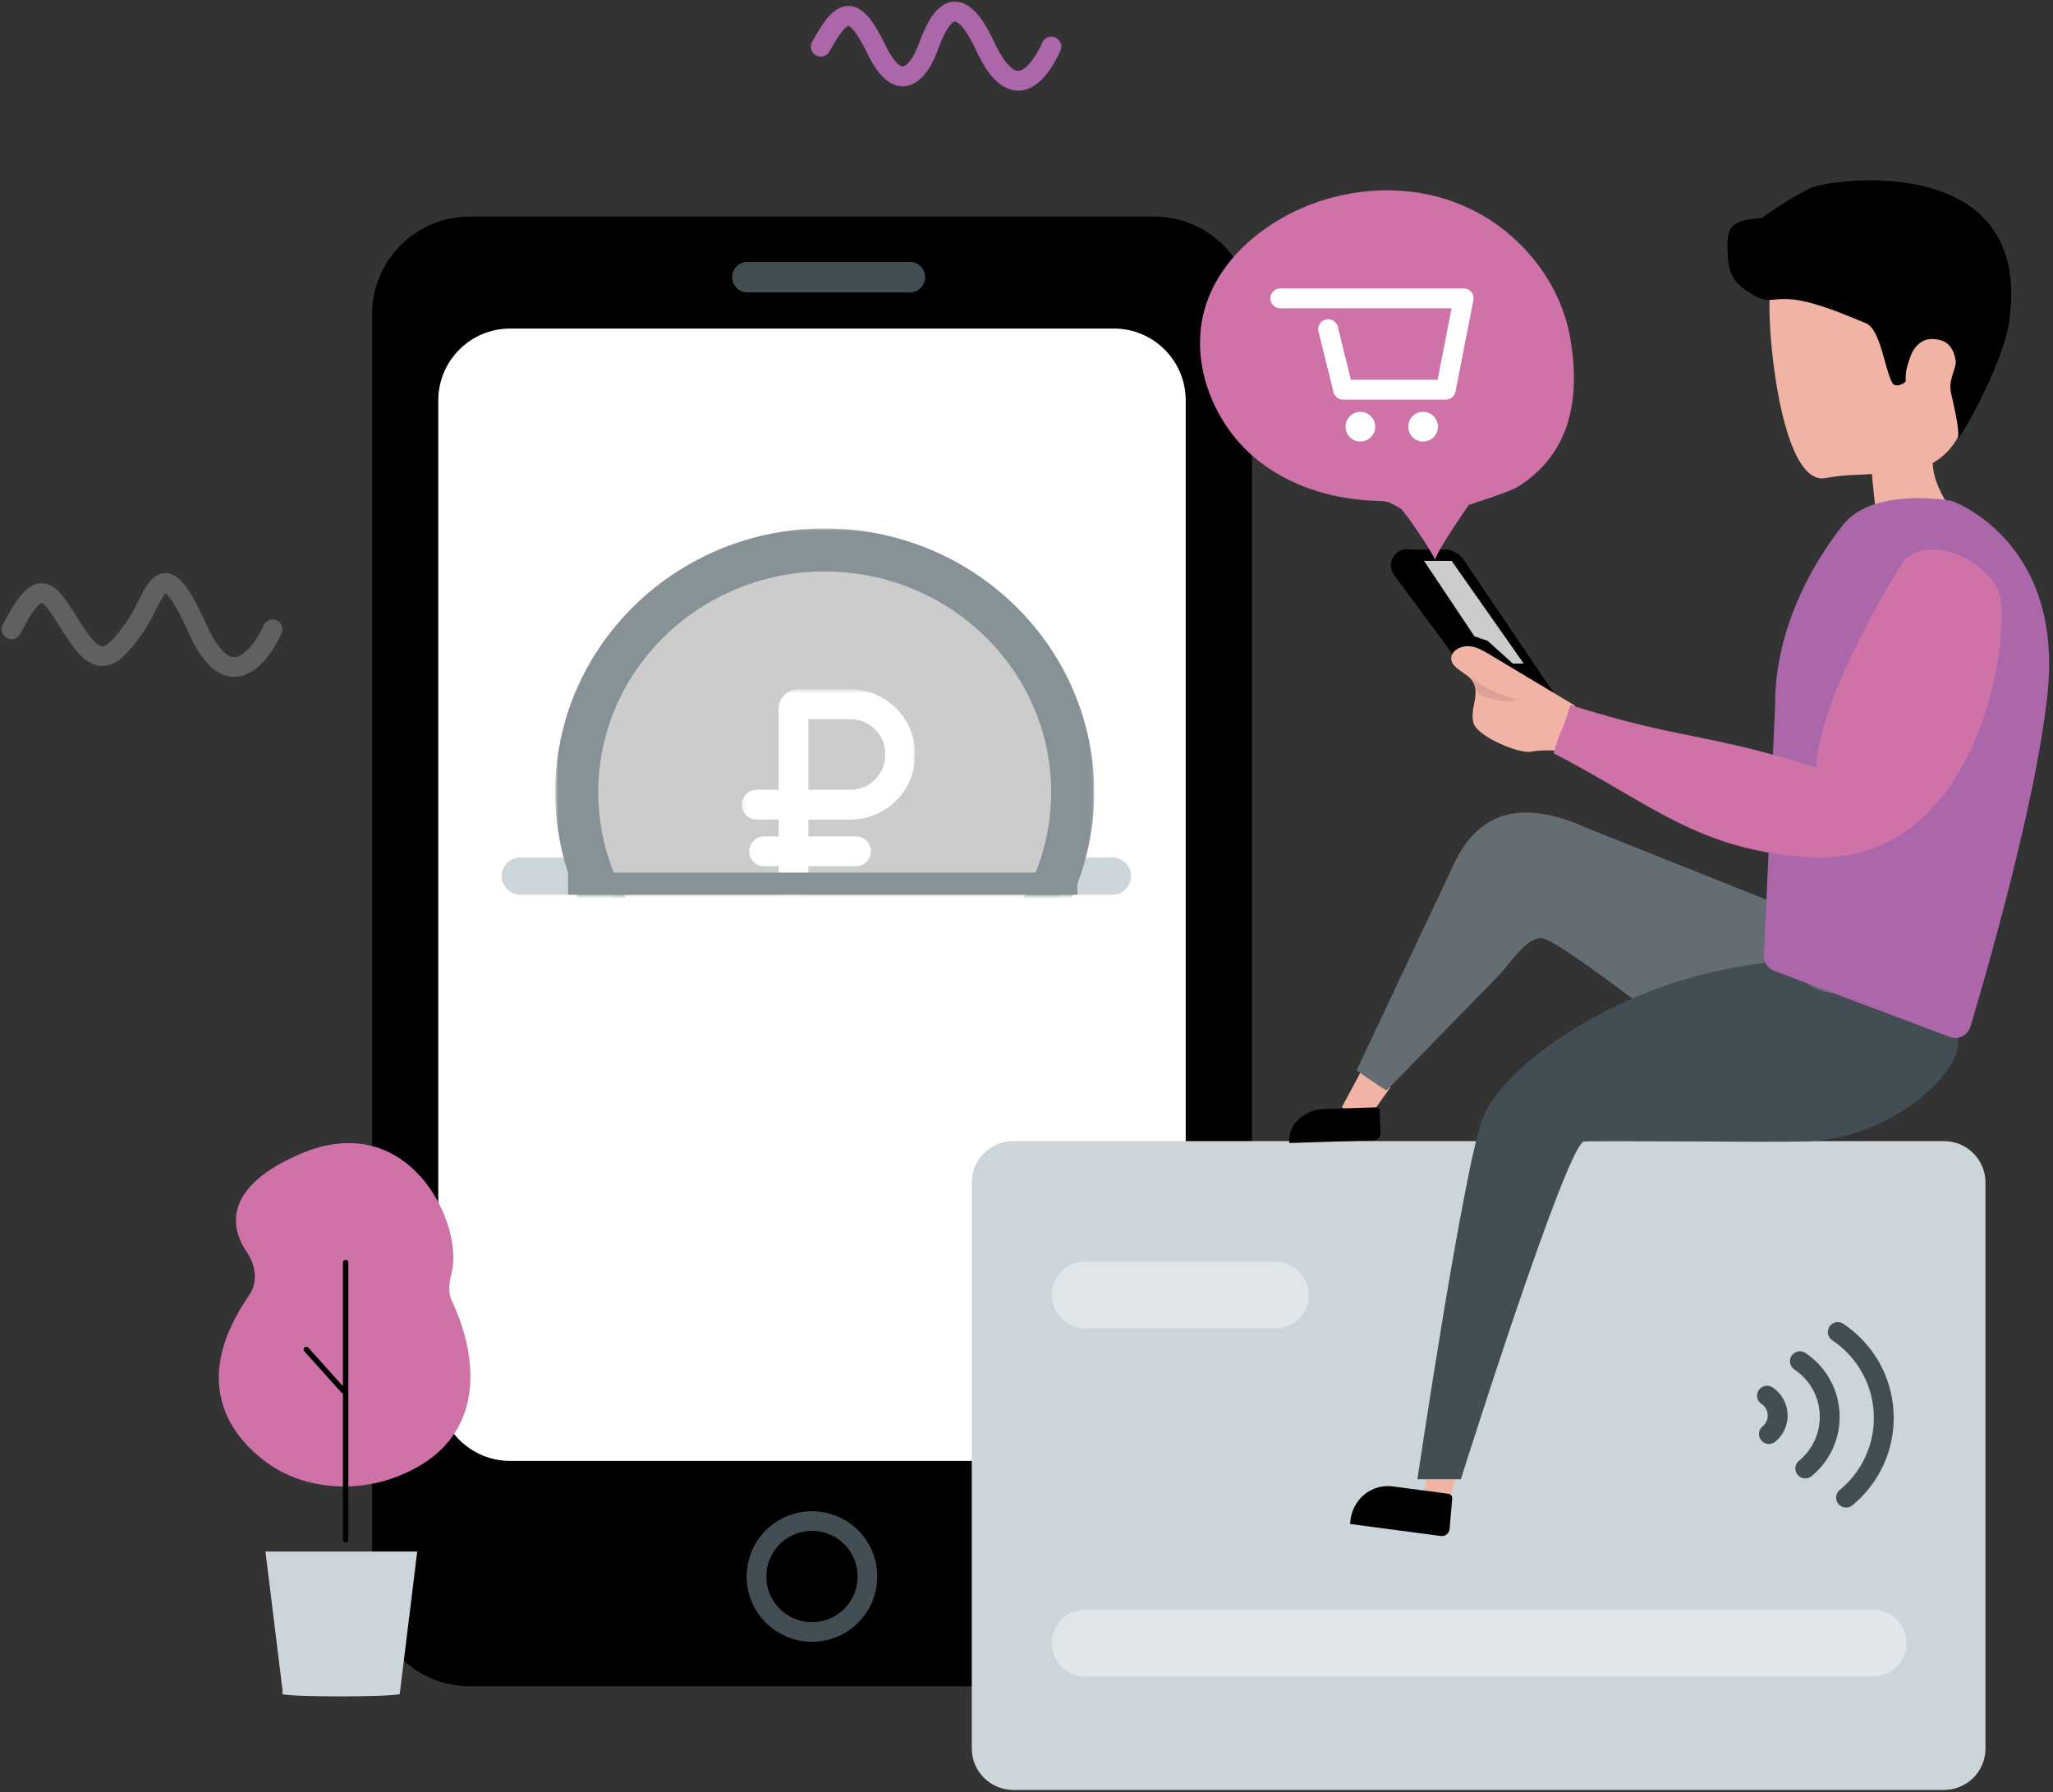 <svg xmlns="http://www.w3.org/2000/svg" xmlns:xlink="http://www.w3.org/1999/xlink" width="496" height="433" viewBox="0 0 496 433">
    <rect x="0" y="0" width="496" height="433" fill="#333333" stroke="none"/>
    <defs>
        <path id="a" d="M.34.445h119.816v83.289H.34z"/>
        <path id="c" d="M.74.046h130.216v88.488H.74z"/>
        <path id="e" d="M.229.515h41.813v49.619H.23z"/>
    </defs>
    <g fill="none" fill-rule="evenodd">
        <path fill="#000" d="M278.854 407.369H113.498c-13.04 0-23.61-10.57-23.61-23.61V75.924c0-13.04 10.57-23.61 23.61-23.61h165.356c13.04 0 23.61 10.57 23.61 23.61v307.833c0 13.04-10.57 23.61-23.61 23.61"/>
        <path fill="#FFF" d="M269.095 352.925H123.256c-9.594 0-17.371-7.777-17.371-17.371V96.739c0-9.595 7.777-17.371 17.371-17.371h145.84c9.593 0 17.37 7.776 17.37 17.37v238.816c0 9.594-7.777 17.371-17.37 17.371"/>
        <path fill="#CBD5DA" d="M244.806 432.413c-5.538 0-10.029-4.49-10.029-10.03V285.697c0-5.538 4.49-10.029 10.03-10.029h224.856c5.538 0 10.029 4.491 10.029 10.029v136.688c0 5.539-4.49 10.029-10.03 10.029H244.807z"/>
        <path stroke="#434E54" stroke-linecap="round" stroke-linejoin="round" stroke-width="4.744" d="M209.574 380.849c0 7.4-5.999 13.398-13.399 13.398-7.4 0-13.398-5.998-13.398-13.398 0-7.4 5.999-13.399 13.398-13.399 7.4 0 13.4 5.999 13.4 13.399z"/>
        <path fill="#434E54" d="M219.894 70.64h-39.31a3.684 3.684 0 0 1 0-7.368h39.31a3.684 3.684 0 0 1 0 7.367"/>
        <path fill="#000" d="M348.787 132.742h-9.378l20.334 27.132 15.628 7.508-21.681-32.038a5.92 5.92 0 0 0-4.903-2.602"/>
        <path fill="#000" d="M363.577 168.49a3.924 3.924 0 0 1-5.487-.82l-21.25-28.717a3.923 3.923 0 1 1 6.307-4.666l21.25 28.717a3.923 3.923 0 0 1-.82 5.487"/>
        <path fill="#F0B3A4" d="M380.503 170.456l-20.591-12.336c-1.621-.97-3.336-1.97-5.224-2.02-1.888-.052-4.243 1.234-4.064 3.114.19 2 2.803 3.043 4.245 4.343 3.546 3.197.05 7.063 1.13 11.1.837 3.127 10.579 7.383 13.786 6.936 3.207-.449 6.623-.619 9.535.799l.07-9.792 1.113-2.144zM474.145 88.08c-2.81-9.355-9.941-17.316-18.933-21.134-6.01-2.552-23.577-5.746-27.216 1.88-1.879 3.939 1.436 48.678 12.963 46.672 5.573-.968 7.549-.668 11.323-1.003-.015 1.174 1.229 11.89 1.229 11.89.83.216 6.652-1.132 7.51-1.092 2.356.108 11.997 2.696 14.353 2.804-5.046-5.62-8.012-11.096-8.375-15.404a29.597 29.597 0 0 0-.083-.846c3.724-2.029 6.436-5.76 7.636-9.853 1.324-4.516.947-9.408-.407-13.914M329.769 271.34l-5.583-3.875 5.092-9.47 6.668 4.629z"/>
        <path fill="#646D71" d="M327.757 258.555l23.574-49.95c4.998-10.592 14.176-16.666 31.897-8.637l86.104 34.352-56.564 20.473c-10.4-7.073-36.977-28.537-40.644-28.193-3.739.35-7.338 6.287-9.961 8.974l-27.156 27.831c-2.02-1.032-7.25-4.85-7.25-4.85"/>
        <path fill="#CBD5DA" d="M268.772 216.146H125.706a4.486 4.486 0 0 1 0-8.972h143.066a4.486 4.486 0 0 1 0 8.972"/>
        <path fill="#F0B3A4" d="M349.439 364.584l-5.691-2.425 2.102-11.363 6.797 2.898z"/>
        <path fill="#000" d="M336.5 359.09l13.449 1.777c.546.073.95.59.9 1.157l-.628 7.29c-.095 1.107-1.038 1.89-2.103 1.75l-21.946-2.9.046-.53c.466-5.406 5.07-9.232 10.282-8.543M319.94 267.913l12.435-.396c.506-.017.927.324.942.759l.194 5.605c.03.85-.746 1.564-1.731 1.596l-20.291.647-.016-.407c-.143-4.156 3.648-7.65 8.467-7.804"/>
        <path stroke="#AC67AA" stroke-linecap="round" stroke-linejoin="round" stroke-width="4.8" d="M198.305 11.257c5.055-9.081 7.81-10.927 13.472.739 5.66 11.664 10.384 4.904 12.29-.127 1.907-5.03 6.274-17.278 13.993-.612 7.718 16.667 14.37 3.506 15.953 0"/>
        <path fill="#CBD5DA" d="M64.136 374.815l4.17 33.904c-.045.174-.238.457-.07.529C70 410 94 410 96.573 409.248l4.231-34.433H64.136z"/>
        <path fill="#CE72A8" d="M72.496 278.782c-17.874 7.696-17.312 17.183-12.899 23.625 2.171 3.166 2.798 7.318.61 10.476-13.266 19.14-6.47 32.407 3.936 40.216 8.478 6.36 20.587 7.632 30.832 3.966 23.421-8.384 20.521-29.54 14.191-42.814-.982-2.055-.633-4.482-.07-6.662 3.067-11.876-10.257-40.15-36.6-28.807"/>
        <path stroke="#000" stroke-linecap="round" stroke-linejoin="round" stroke-width="1.302" d="M83 336l-9-10m9.5-21v31m0 36v-36"/>
        <path stroke="#606060" stroke-linecap="round" stroke-linejoin="round" stroke-width="4.744" d="M2.772 152.025c7.155-13.945 9.04-9.16 14.877 0 5.837 9.16 8.676 8.153 14.56 0 5.882-8.153 6.33-20.514 15.587 0 9.258 20.515 18.067 0 18.067 0"/>
        <path fill="#434E54" d="M472.079 248.236c5.762 7.856-13.397 26.365-34.494 27.432-9.73.492-48.26-.365-54.805.034-4.2.256-29.84 81.656-29.84 81.656h-10.503s11.176-75.258 15.784-87.257c4.648-12.105 32.278-33.445 68.32-37.505 6.298-.71 9.258 7.276 16.619 7.294 10.474.027 22.724-.1 28.919 8.346z"/>
        <path fill="#000" d="M425.58 52.712c-6.957.417-8.345 1.763-8.237 7.144.119 5.919.944 8.045 5.48 10.942 4.534 2.898 5.015.99 10.367 1.552 5.352.561 12.62 3.672 17.592 5.727 3.595 1.486 4.526 11.065 6.383 14.402.713 1.28 2.933.313 3.273-.45-.198-2.294.402-3.792 1.14-5.972.737-2.182 2.661-4.136 4.964-4.155 3.532-.027 5.241 1.547 5.924 5.013.39 1.97-1.8 4.5-1.118 7.92.356 1.783 2.152 8.802 1.705 10.751-.538 2.34 10.693-16.837 12.313-27.672 6.218-41.59-42.773-34.732-47.707-32.57-4.933 2.161-12.079 7.368-12.079 7.368"/>
        <path fill="#AC67AA" d="M494.723 167.095c-2.574 25.797-14.805 68.002-18.682 80.94a3.799 3.799 0 0 1-4.982 2.461l-42.427-15.976a3.803 3.803 0 0 1-2.459-3.729l2.69-60.27c-.118-15.57 6.513-31.094 16.327-43.62 6.79-8.666 23.193-6.404 25.994-5.945.29.048.567.126.838.237 3.419 1.394 26.088 11.962 22.701 45.902"/>
        <path fill="#CE72A8" d="M438.775 185.416c-26.52-8.447-32.862-6.669-59.383-15.116-1.613 6.005-2.408 5.67-4.02 11.676 23.719 12.273 34.53 23.21 61.17 25.088 43.15 3.042 50.179-57.609 46.004-64.996-4.175-7.386-15.946-12.555-22.338-6.975 0 0-20.301 31.067-21.433 50.323"/>
        <path fill="#DEA096" d="M355.241 163.67c3.24 2.57 7.331 4.398 11.367 5.304-2.559.97-5.409.12-8.01-.73-.438-.144-1.528-.43-1.595-.887-.2-1.343-1.762-3.687-1.762-3.687"/>
        <g>
            <g transform="translate(142 132.413)">
                <mask id="b" fill="#fff">
                    <use xlink:href="#a"/>
                </mask>
                <path fill="#CCC" d="M120.156 58.95c0 32.312-26.822 58.505-59.908 58.505S.34 91.262.34 58.951C.34 26.639 27.162.445 60.248.445s59.908 26.194 59.908 58.506" mask="url(#b)"/>
            </g>
            <g transform="translate(133.4 127.613)">
                <mask id="d" fill="#fff">
                    <use xlink:href="#c"/>
                </mask>
                <path fill="#879297" d="M65.848 10.446c-30.166 0-54.708 23.913-54.708 53.305s24.542 53.305 54.708 53.305c30.166 0 54.708-23.913 54.708-53.305S96.014 10.446 65.848 10.446m0 117.01C29.948 127.456.74 98.877.74 63.75.74 28.624 29.948.046 65.848.046c35.9 0 65.108 28.578 65.108 63.705 0 35.126-29.208 63.705-65.108 63.705" mask="url(#d)"/>
            </g>
            <g transform="translate(179 166.013)">
                <mask id="f" fill="#fff">
                    <use xlink:href="#e"/>
                </mask>
                <path fill="#FFF" d="M16.304 24.784h10.05c4.68 0 8.488-3.68 8.488-8.205v-.659c0-4.524-3.808-8.205-8.488-8.205h-10.05v17.07zm-3.6 27.135a3.6 3.6 0 0 1-3.6-3.6V31.984H3.829a3.6 3.6 0 0 1 0-7.2h5.275V5.24c0-2.604 2.132-4.724 4.751-4.724h12.5c8.65 0 15.687 6.91 15.687 15.405v.66c0 8.494-7.037 15.404-15.688 15.404h-10.05V48.32a3.6 3.6 0 0 1-3.6 3.6z" mask="url(#f)"/>
            </g>
            <path fill="#FFF" d="M206.792 209.264h-22.188a3.6 3.6 0 0 1 0-7.2h22.188a3.6 3.6 0 0 1 0 7.2"/>
        </g>
        <g>
            <path fill="#879297" d="M137.24 216.146h123.057v-5.356H137.239z"/>
            <path fill="#CCC" d="M359.388 154.803l6.141 5.521 2.586-.033-17.406-24.799h-6.67l12.19 18.242z"/>
            <path fill="#E0E6E9" d="M452.546 405.008h-190.46a8.073 8.073 0 0 1 0-16.145h190.46a8.072 8.072 0 1 1 0 16.145M308.136 320.923h-46.05a8.073 8.073 0 0 1 0-16.145h46.05a8.072 8.072 0 1 1 0 16.145"/>
            <path stroke="#434E54" stroke-linecap="round" stroke-linejoin="round" stroke-width="4.8" d="M444.008 321.798c6.694 4.466 11.105 12.088 11.105 20.74 0 7.759-3.548 14.69-9.11 19.258M434.861 328.85c4.334 2.891 7.189 7.826 7.189 13.427 0 5.023-2.296 9.51-5.897 12.468M426.908 337.167a5.765 5.765 0 0 1 2.571 4.802c0 1.796-.821 3.4-2.108 4.458"/>
            <path fill="#CE72A8" d="M303.512 110.888c-10.876-8.916-16.576-24.482-11.99-37.776 2.978-8.628 9.807-15.541 17.69-20.141 12.845-7.5 29.1-9.257 42.955-3.845 13.854 5.411 24.81 18.151 27.245 32.824 2.436 14.673-.074 27.596-12.61 35.6-1.928 1.23-11.948 4.429-11.948 4.429s-7.172 10.236-8.197 13.306c.211-.633-7.284-11.886-8.369-12.491-3.687-2.057-2.903-1.618-7.072-1.85-9.983-.556-19.892-3.654-27.704-10.056"/>
            <path stroke="#FFF" stroke-linecap="round" stroke-linejoin="round" stroke-width="4.8" d="M309.318 72.075h44.29l-4.307 22.06h-24.81l-3.608-14.605"/>
            <path fill="#FFF" d="M332.248 103.02a3.583 3.583 0 1 1-7.165 0 3.583 3.583 0 0 1 7.165 0M347.4 103.02a3.583 3.583 0 1 1-7.165 0 3.583 3.583 0 0 1 7.165 0"/>
        </g>
    </g>
</svg>
